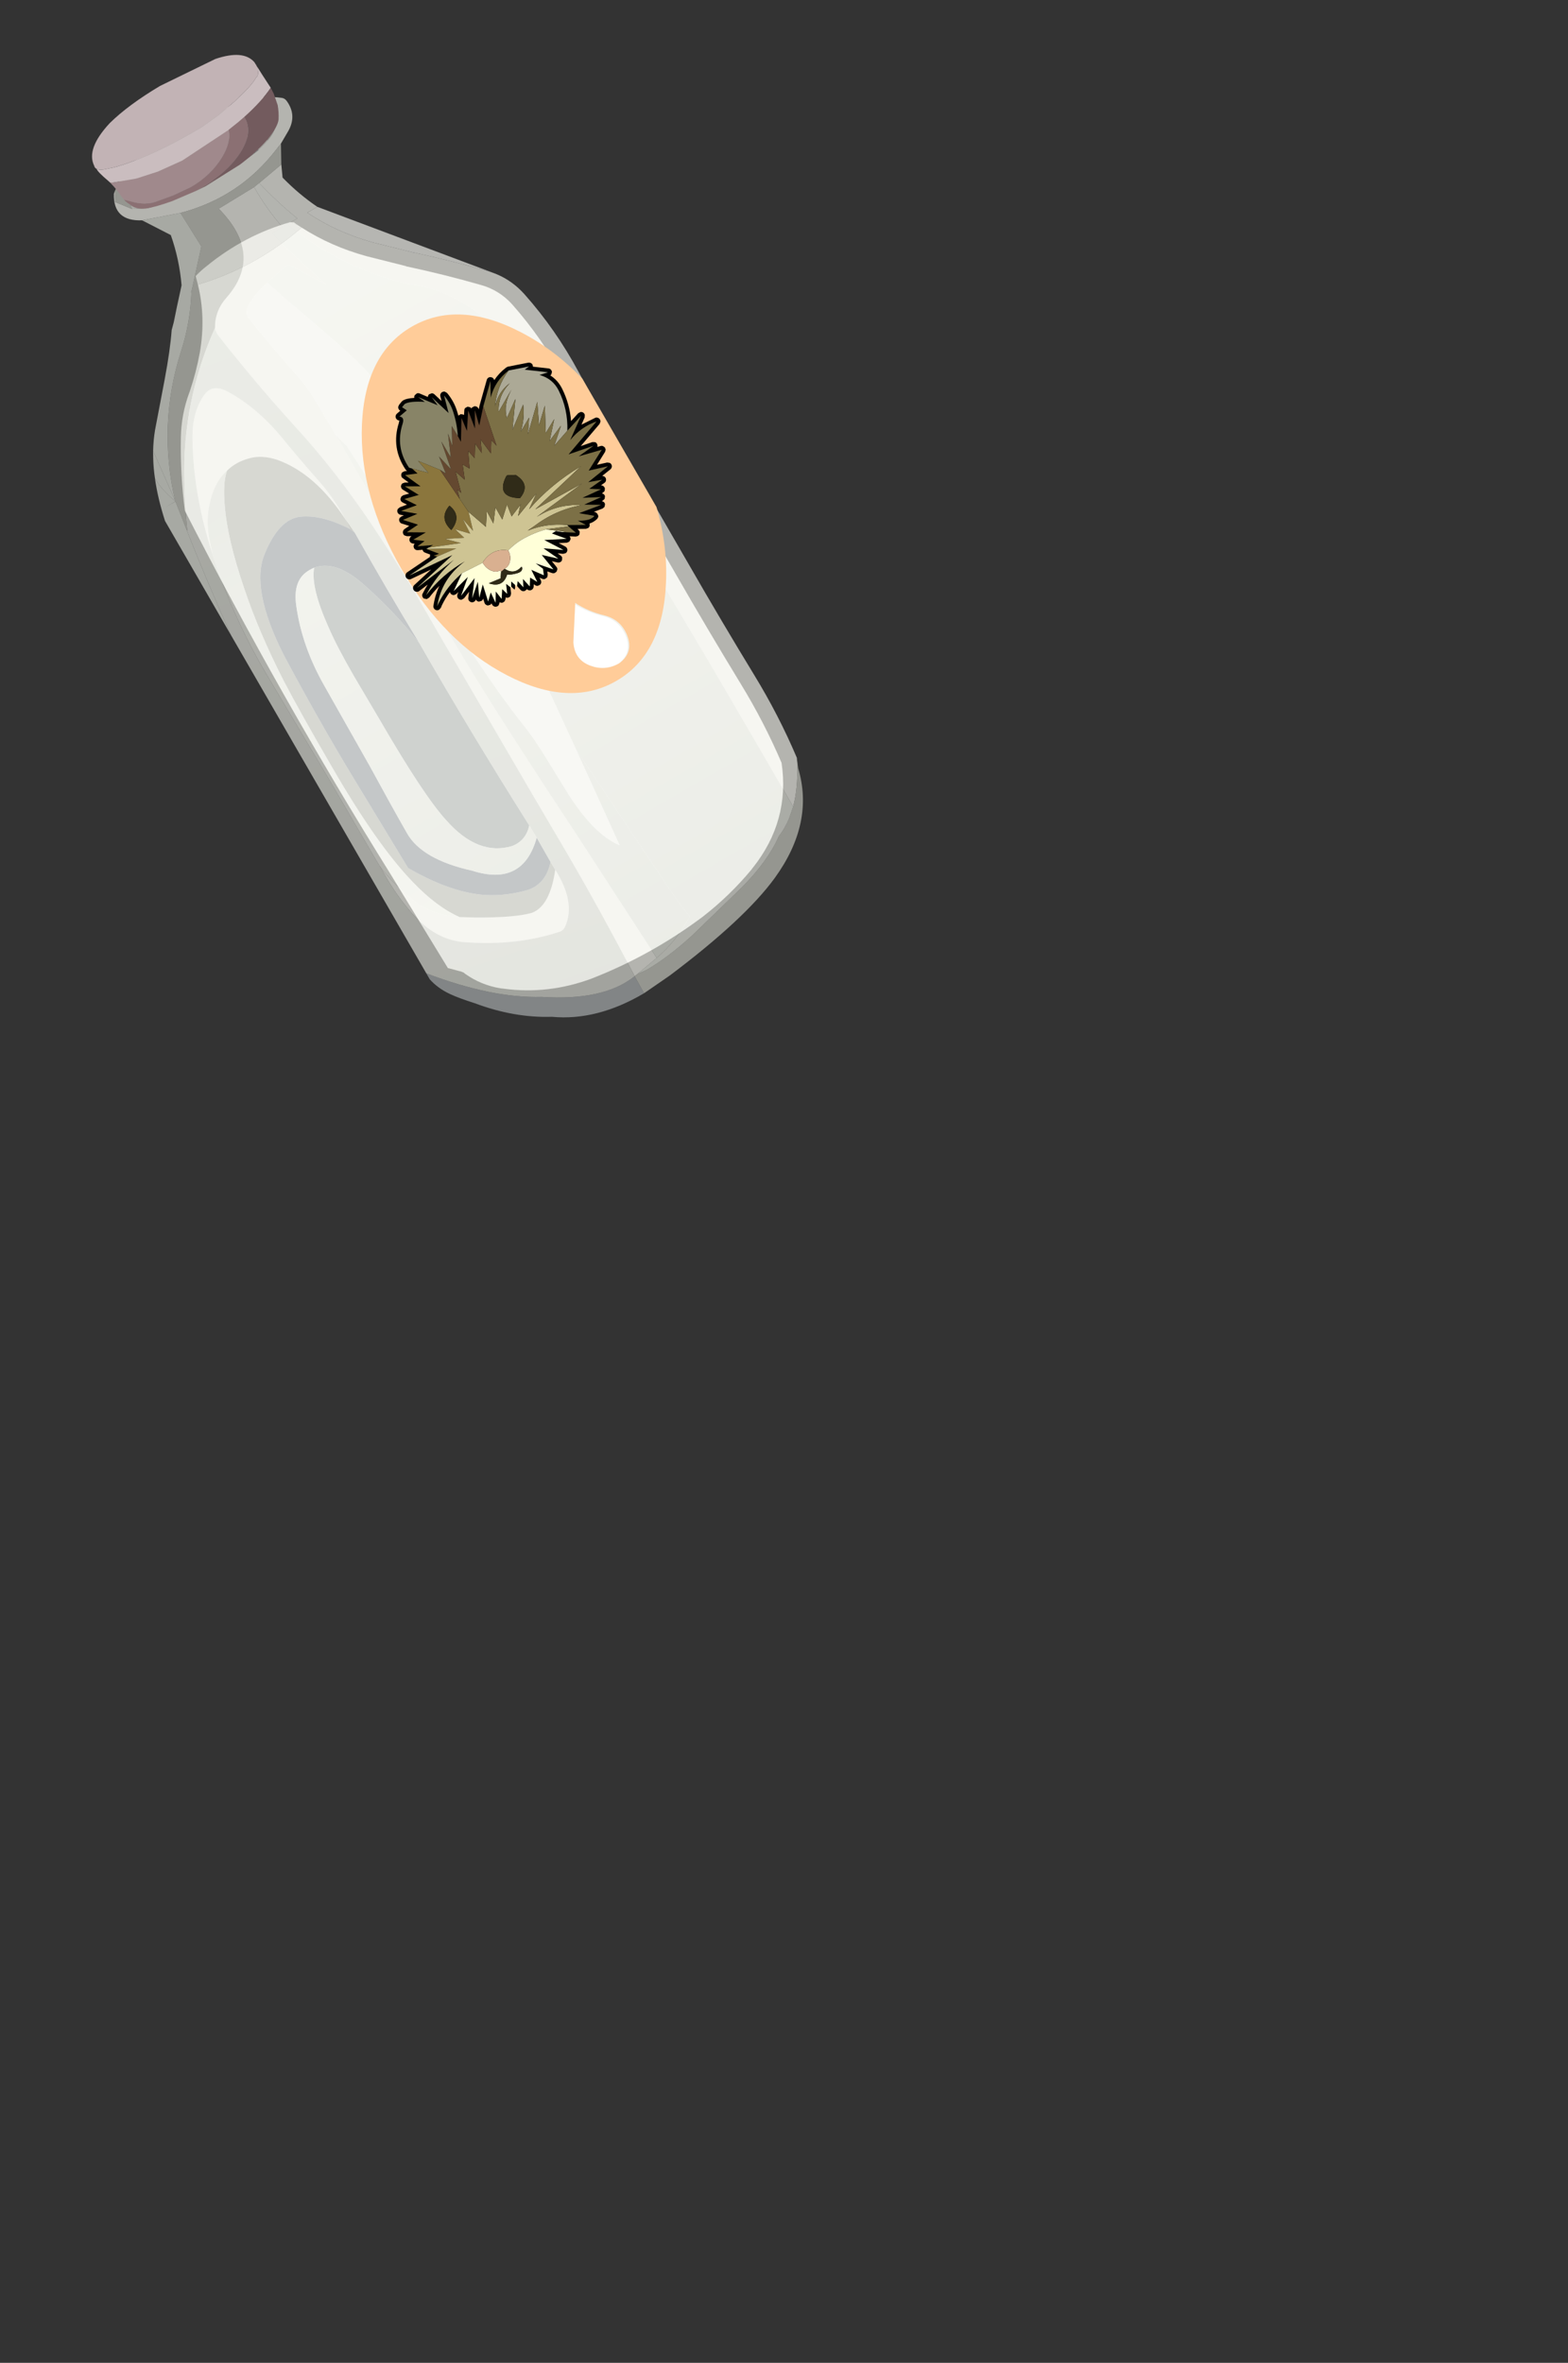 <?xml version="1.0" encoding="UTF-8" standalone="no"?>
<svg xmlns:xlink="http://www.w3.org/1999/xlink" height="95.8px" width="63.6px" xmlns="http://www.w3.org/2000/svg">
  <rect width="100%" height="100%" fill="#333333" stroke="none"/>
  <g transform="matrix(1.0, 0.0, 0.0, 1.0, 0.0, 0.0)">
    <use height="77.1" transform="matrix(0.469, -0.271, 0.271, 0.469, -1.003, 7.803)" width="32.5" xlink:href="#sprite0"/>
  </g>
  <defs>
    <g id="sprite0" transform="matrix(1.0, 0.0, 0.0, 1.0, 16.25, 77.1)">
      <use height="275.25" transform="matrix(0.249, 0.0, 0.0, 0.249, -15.064, -71.192)" width="120.7" xlink:href="#shape0"/>
      <use height="294.2" transform="matrix(0.249, 0.0, 0.0, 0.249, -16.249, -73.4)" width="130.3" xlink:href="#shape1"/>
      <use height="33.0" transform="matrix(0.249, 0.0, 0.0, 0.249, -7.553, -77.081)" width="57.75" xlink:href="#shape2"/>
      <use height="136.1" transform="matrix(0.225, 0.0, 0.0, 0.225, -2.718, -52.049)" width="83.8" xlink:href="#shape3"/>
      <use height="117.85" transform="matrix(0.145, 0.0, 0.0, 0.145, -2.74, -47.59)" width="127.5" xlink:href="#shape4"/>
    </g>
    <g id="shape0" transform="matrix(1.0, 0.0, 0.0, 1.0, -3.15, -8.85)">
      <path d="M85.65 9.75 L85.5 9.65 85.5 9.6 85.65 9.75 M78.1 43.4 Q82.9 52.7 90.7 60.6 L99.25 68.9 99.6 69.3 99.65 69.35 Q108.25 77.1 116.25 85.4 120.15 89.45 121.35 95.0 124.1 108.45 123.65 122.35 123.35 132.7 123.4 142.8 L123.4 189.65 Q123.35 208.9 123.8 227.95 124.15 241.65 122.55 254.9 116.05 271.3 99.25 277.9 L99.05 277.95 98.8 278.1 Q89.1 281.7 78.8 283.1 59.95 285.35 41.15 282.55 L40.85 282.5 40.8 282.5 Q27.0 280.2 16.2 271.85 L15.4 271.25 Q10.9 267.55 8.45 262.25 L8.2 261.6 7.5 260.75 7.45 260.75 4.8 258.1 4.0 225.15 Q1.9 162.3 5.1 99.5 9.3 89.4 15.0 79.95 18.6 73.9 24.05 69.4 L24.2 69.3 24.4 69.1 Q28.85 65.2 32.85 60.5 39.7 52.25 42.5 42.6 57.6 46.25 73.3 44.15 L78.1 43.4 M75.95 40.25 L76.85 40.9 77.35 41.95 75.95 40.25 M33.05 8.9 L33.0 8.9 33.1 8.85 33.05 8.9" fill="#ffffff" fill-rule="evenodd" stroke="none"/>
      <path d="M42.5 42.6 L43.2 40.05 Q45.35 39.4 47.6 39.1 62.15 36.75 75.95 40.25 L77.35 41.95 78.1 43.4 73.3 44.15 Q57.6 46.25 42.5 42.6" fill="#dddddd" fill-rule="evenodd" stroke="none"/>
    </g>
    <g id="shape1" transform="matrix(1.0, 0.0, 0.0, 1.0, 1.6, 0.0)">
      <path d="M72.9 0.9 Q84.1 0.15 92.45 6.65 93.15 7.2 93.25 8.2 93.8 13.55 89.05 16.3 L85.35 18.4 83.35 19.2 Q66.5 26.2 48.75 21.35 L37.65 17.5 Q29.9 13.4 34.3 6.35 L34.85 5.85 33.4 8.7 36.75 13.05 40.6 15.0 41.75 15.4 Q60.0 19.3 78.5 16.75 L82.35 15.6 Q86.05 14.35 88.45 11.05 90.35 8.45 89.25 5.65 L88.65 5.15 Q81.35 1.15 72.9 0.9 M82.3 23.9 L80.65 27.5 Q82.35 34.25 85.3 40.35 L81.8 40.35 Q86.5 49.9 94.35 57.9 L103.2 66.45 Q111.9 74.3 120.0 82.7 L121.0 83.8 121.7 84.65 121.85 84.85 Q125.0 89.0 126.1 94.3 128.95 108.2 128.5 122.55 128.2 132.8 128.25 142.9 L128.25 189.75 Q128.2 208.9 128.65 227.95 129.0 242.15 127.3 255.9 L126.3 257.9 Q122.95 264.05 119.0 268.05 L119.0 266.0 Q119.0 223.1 118.65 201.1 118.0 164.15 118.35 140.75 118.65 117.35 114.2 100.9 109.7 84.4 99.75 76.1 90.75 68.65 83.8 57.95 78.55 49.85 74.85 40.35 L78.35 40.35 Q75.6 33.25 73.75 25.4 L82.3 23.9 M73.15 40.35 L69.65 40.35 Q70.2 43.35 71.05 46.35 73.3 54.2 75.95 61.95 L69.05 51.0 66.45 51.4 60.85 52.55 Q49.55 55.2 50.75 59.35 52.35 70.25 54.6 80.95 55.5 85.1 55.65 90.25 L55.8 102.5 55.75 124.45 Q55.4 143.65 55.4 163.05 55.3 181.1 56.2 201.35 57.1 221.8 58.4 242.85 L60.7 286.9 53.25 288.2 52.2 288.35 52.25 288.0 Q53.2 265.25 53.1 246.05 52.9 225.4 52.85 204.75 L52.7 167.75 Q52.9 149.1 51.65 130.8 50.35 111.75 46.5 94.3 42.75 77.15 40.2 59.2 39.95 57.75 40.45 56.45 43.0 51.95 48.05 50.3 64.2 44.8 59.35 26.0 L71.8 25.7 Q71.75 33.1 73.15 40.35 M45.6 125.6 Q44.6 109.4 36.85 100.2 33.65 96.6 29.9 95.6 25.7 94.45 22.05 95.45 16.55 96.55 11.6 102.6 8.75 105.95 7.05 111.1 L5.75 115.1 Q9.55 97.2 17.4 82.85 21.45 75.15 27.35 72.4 31.35 70.4 34.15 74.95 39.35 83.35 41.35 94.95 42.7 103.35 44.45 111.9 45.8 118.55 45.6 125.6 M15.5 246.6 L19.4 249.0 Q29.75 255.1 35.0 256.4 40.75 257.35 47.55 248.7 48.0 260.3 41.65 264.9 40.6 265.7 39.45 265.5 26.15 262.75 13.5 254.2 5.7 249.2 3.6 238.0 2.35 231.35 2.4 224.65 L2.4 221.2 Q2.8 226.5 5.9 234.95 8.2 241.6 15.5 246.6" fill="#f1f2ea" fill-opacity="0.678" fill-rule="evenodd" stroke="none"/>
      <path d="M72.9 0.9 Q81.35 1.15 88.65 5.15 L89.25 5.65 Q90.35 8.45 88.45 11.05 86.05 14.35 82.35 15.6 84.95 8.3 76.65 5.85 61.85 1.45 46.35 4.4 39.95 5.75 37.2 11.15 36.8 12.0 36.75 13.05 L33.4 8.7 34.85 5.85 Q43.85 -1.0 55.65 0.15 L66.8 0.65 72.9 0.9 M48.75 21.35 Q66.5 26.2 83.35 19.2 L85.35 18.4 82.3 23.9 73.75 25.4 71.8 25.7 59.35 26.0 Q64.2 44.8 48.05 50.3 43.0 51.95 40.45 56.45 20.95 70.6 9.45 91.65 5.8 98.25 2.7 105.15 L3.35 100.45 4.05 95.7 4.05 95.65 4.1 95.35 Q10.95 73.0 28.1 57.45 34.9 51.3 39.75 43.5 L49.15 33.2 48.75 21.35 M127.3 255.9 L126.05 258.9 Q122.05 275.55 103.5 283.85 89.55 290.05 61.5 293.45 L52.1 294.2 52.2 288.35 53.25 288.2 56.25 288.5 Q63.9 288.5 73.5 286.35 L93.7 281.3 Q104.35 278.35 110.75 273.65 113.65 272.45 116.25 270.45 L119.0 268.05 Q122.95 264.05 126.3 257.9 L127.3 255.9 M22.05 95.45 Q25.7 94.45 29.9 95.6 33.65 96.6 36.85 100.2 44.6 109.4 45.6 125.6 L45.4 129.2 Q40.15 121.05 34.25 118.45 28.4 115.85 19.55 122.65 10.4 129.45 9.15 152.0 8.4 174.1 8.8 193.75 L9.5 226.1 Q18.1 241.05 28.35 246.4 32.6 248.65 37.5 249.85 43.1 250.9 47.5 245.95 L47.55 248.7 Q40.75 257.35 35.0 256.4 29.75 255.1 19.4 249.0 L15.5 246.6 Q11.0 240.4 8.6 230.4 4.85 215.55 4.85 188.1 4.8 169.1 5.25 158.7 6.1 142.25 8.85 128.75 11.95 113.0 16.35 104.0 19.0 98.25 22.05 95.45" fill="#c4c6bd" fill-opacity="0.678" fill-rule="evenodd" stroke="none"/>
      <path d="M74.85 40.35 Q78.55 49.85 83.8 57.95 90.75 68.65 99.75 76.1 109.7 84.4 114.2 100.9 118.65 117.35 118.35 140.75 118.0 164.15 118.65 201.1 119.0 223.1 119.0 266.0 L119.0 268.05 116.25 270.45 Q113.65 272.45 110.75 273.65 104.35 278.35 93.7 281.3 L73.5 286.35 Q63.9 288.5 56.25 288.5 L53.25 288.2 60.7 286.9 Q68.35 285.5 75.25 281.25 75.35 281.1 75.55 281.1 74.6 275.0 74.15 267.5 L71.05 220.55 72.3 207.05 Q76.0 167.05 76.0 158.0 75.35 115.0 74.0 94.0 73.6 88.4 65.7 66.6 62.65 58.2 60.85 52.55 L66.45 51.4 69.05 51.0 75.95 61.95 Q73.3 54.2 71.05 46.35 70.2 43.35 69.65 40.35 L73.15 40.35 74.85 40.35" fill="url(#gradient0)" fill-rule="evenodd" stroke="none"/>
      <path d="M82.35 15.6 L78.5 16.75 Q78.4 9.3 70.4 9.25 L53.15 8.9 Q45.95 8.0 41.6 13.1 40.95 13.9 40.6 15.0 L36.75 13.05 Q36.8 12.0 37.2 11.15 39.95 5.75 46.35 4.4 61.85 1.45 76.65 5.85 84.95 8.3 82.35 15.6" fill="#e1e2da" fill-opacity="0.678" fill-rule="evenodd" stroke="none"/>
      <path d="M78.5 16.75 Q60.0 19.3 41.75 15.4 L40.6 15.0 Q40.95 13.9 41.6 13.1 45.95 8.0 53.15 8.9 L70.4 9.25 Q78.4 9.3 78.5 16.75 M52.1 294.2 Q35.65 294.35 24.55 286.45 14.55 281.1 6.5 271.3 3.2 267.7 1.45 265.2 -0.85 261.9 -1.6 258.35 L-1.6 256.25 Q11.7 272.6 24.9 279.75 40.45 290.15 52.2 288.35 L52.1 294.2 M47.5 245.95 Q43.1 250.9 37.5 249.85 32.6 248.65 28.35 246.4 18.1 241.05 9.5 226.1 L8.8 193.75 Q8.4 174.1 9.15 152.0 10.4 129.45 19.55 122.65 28.4 115.85 34.25 118.45 40.15 121.05 45.4 129.2 L46.05 130.8 Q45.8 149.9 46.25 169.2 44.25 156.3 40.4 145.15 36.9 135.0 30.2 133.8 28.8 133.6 27.25 133.8 22.45 134.5 19.85 140.95 15.2 152.3 15.1 166.0 L14.85 193.55 Q14.5 207.2 14.45 216.85 14.35 225.95 25.8 236.45 36.55 248.3 47.55 237.55 L47.5 245.95" fill="#a8acae" fill-opacity="0.678" fill-rule="evenodd" stroke="none"/>
      <path d="M39.75 43.5 L39.4 43.5 39.3 43.45 39.4 43.45 39.75 43.5" fill="url(#gradient1)" fill-rule="evenodd" stroke="none"/>
      <path d="M45.4 129.2 L45.6 125.6 46.05 130.8 45.4 129.2" fill="#b7b9ae" fill-opacity="0.678" fill-rule="evenodd" stroke="none"/>
      <path d="M30.2 133.8 Q36.9 135.0 40.4 145.15 44.25 156.3 46.25 169.2 46.15 199.95 47.45 233.25 L46.55 234.15 Q43.7 236.6 39.95 236.05 29.45 233.6 26.6 219.35 24.45 209.8 24.4 183.2 L24.25 168.0 Q24.25 157.6 25.0 151.35 26.35 138.3 30.2 133.8" fill="#b9bdb8" fill-opacity="0.678" fill-rule="evenodd" stroke="none"/>
      <path d="M-1.6 256.25 L-1.6 138.95 Q0.35 119.6 3.35 100.45 L2.7 105.15 Q5.8 98.25 9.45 91.65 20.95 70.6 40.45 56.45 39.95 57.75 40.2 59.2 42.75 77.15 46.5 94.3 50.35 111.75 51.65 130.8 52.9 149.1 52.7 167.75 L52.85 204.75 Q52.9 225.4 53.1 246.05 53.2 265.25 52.25 288.0 L52.2 288.35 Q40.45 290.15 24.9 279.75 11.7 272.6 -1.6 256.25 M2.2 86.55 Q3.35 83.65 4.75 81.1 L5.75 79.3 5.8 79.25 5.85 79.1 5.85 79.15 4.1 95.35 4.05 95.65 4.05 95.7 0.7 95.7 3.9 95.65 4.05 95.65 4.0 95.5 Q2.05 90.1 2.2 86.55 M47.55 248.7 L47.5 245.95 47.55 237.55 47.45 233.25 Q46.15 199.95 46.25 169.2 45.8 149.9 46.05 130.8 L45.6 125.6 Q45.8 118.55 44.45 111.9 42.7 103.35 41.35 94.95 39.35 83.35 34.15 74.95 31.35 70.4 27.35 72.4 21.45 75.15 17.4 82.85 9.55 97.2 5.75 115.1 1.65 134.0 1.75 153.45 L2.25 191.5 2.35 219.55 2.4 221.2 2.4 224.65 Q2.35 231.35 3.6 238.0 5.7 249.2 13.5 254.2 26.15 262.75 39.45 265.5 40.6 265.7 41.65 264.9 48.0 260.3 47.55 248.7" fill="url(#gradient2)" fill-rule="evenodd" stroke="none"/>
      <path d="M71.05 220.55 L74.15 267.5 Q74.6 275.0 75.55 281.1 75.35 281.1 75.25 281.25 68.35 285.5 60.7 286.9 L58.4 242.85 Q57.1 221.8 56.2 201.35 55.3 181.1 55.4 163.05 55.4 143.65 55.75 124.45 L55.8 102.5 57.0 107.0 Q58.2 127.15 58.0 157.0 57.8 169.05 58.65 182.55 59.5 195.8 61.0 206.0 61.8 211.05 62.0 218.65 L62.35 231.15 Q63.0 245.5 68.0 252.0 L71.05 220.55 M47.55 237.55 Q36.55 248.3 25.8 236.45 14.35 225.95 14.45 216.85 14.5 207.2 14.85 193.55 L15.1 166.0 Q15.2 152.3 19.85 140.95 22.45 134.5 27.25 133.8 28.8 133.6 30.2 133.8 26.35 138.3 25.0 151.35 24.25 157.6 24.25 168.0 L24.4 183.2 Q24.45 209.8 26.6 219.35 29.45 233.6 39.95 236.05 43.7 236.6 46.55 234.15 L47.45 233.25 47.55 237.55" fill="url(#gradient3)" fill-rule="evenodd" stroke="none"/>
      <path d="M22.05 95.45 Q19.0 98.25 16.35 104.0 11.95 113.0 8.85 128.75 6.1 142.25 5.25 158.7 4.8 169.1 4.85 188.1 4.85 215.55 8.6 230.4 11.0 240.4 15.5 246.6 8.2 241.6 5.9 234.95 2.8 226.5 2.4 221.2 L2.35 219.55 2.25 191.5 1.75 153.45 Q1.65 134.0 5.75 115.1 L7.05 111.1 Q8.75 105.95 11.6 102.6 16.55 96.55 22.05 95.45" fill="url(#gradient4)" fill-rule="evenodd" stroke="none"/>
      <path d="M37.65 17.5 L48.75 21.35 49.15 33.2 39.75 43.5 Q34.9 51.3 28.1 57.45 10.95 73.0 4.1 95.35 L5.85 79.15 Q7.55 76.35 9.5 74.0 L19.6 62.3 Q25.4 55.55 28.85 50.5 L30.55 48.8 33.7 45.25 38.15 40.35 Q41.5 33.2 42.9 25.65 L37.65 17.5 M-1.6 138.95 L-1.6 99.2 Q-0.1 92.2 2.2 86.55 2.05 90.1 4.0 95.5 L4.05 95.65 3.9 95.65 0.7 95.7 4.05 95.7 3.35 100.45 Q0.35 119.6 -1.6 138.95 M39.75 43.5 L39.4 43.45 39.3 43.45 39.4 43.5 39.75 43.5" fill="#dfe1d9" fill-opacity="0.678" fill-rule="evenodd" stroke="none"/>
      <path d="M85.3 40.35 L121.0 83.8 120.0 82.7 Q111.9 74.3 103.2 66.45 L94.35 57.9 Q86.5 49.9 81.8 40.35 L85.3 40.35 M60.85 52.55 Q62.65 58.2 65.7 66.6 73.6 88.4 74.0 94.0 75.35 115.0 76.0 158.0 76.0 167.05 72.3 207.05 L71.05 220.55 68.0 252.0 Q63.0 245.5 62.35 231.15 L62.0 218.65 Q61.8 211.05 61.0 206.0 59.5 195.8 58.65 182.55 57.8 169.05 58.0 157.0 58.2 127.15 57.0 107.0 L55.8 102.5 55.65 90.25 Q55.5 85.1 54.6 80.95 52.35 70.25 50.75 59.35 49.55 55.2 60.85 52.55" fill="#f5f5ef" fill-opacity="0.678" fill-rule="evenodd" stroke="none"/>
      <path d="M74.85 40.35 L73.15 40.35 Q71.75 33.1 71.8 25.7 L73.75 25.4 Q75.6 33.25 78.35 40.35 L74.85 40.35" fill="url(#gradient5)" fill-rule="evenodd" stroke="none"/>
    </g>
    <linearGradient gradientTransform="matrix(0.0, 0.138, -0.155, 0.0, 96.1, 180.0)" gradientUnits="userSpaceOnUse" id="gradient0" spreadMethod="pad" x1="-819.2" x2="819.2">
      <stop offset="0.0" stop-color="#f1f2ea" stop-opacity="0.678"/>
      <stop offset="1.0" stop-color="#e2e4dc" stop-opacity="0.678"/>
    </linearGradient>
    <linearGradient gradientTransform="matrix(-0.024, 0.188, -0.16, -0.021, 41.6, 161.4)" gradientUnits="userSpaceOnUse" id="gradient1" spreadMethod="pad" x1="-819.2" x2="819.2">
      <stop offset="0.0" stop-color="#e3e5dd" stop-opacity="0.678"/>
      <stop offset="1.0" stop-color="#d6d8d0" stop-opacity="0.678"/>
    </linearGradient>
    <linearGradient gradientTransform="matrix(-0.016, 0.188, -0.105, -0.021, 24.35, 157.4)" gradientUnits="userSpaceOnUse" id="gradient2" spreadMethod="pad" x1="-819.2" x2="819.2">
      <stop offset="0.0" stop-color="#e3e5dd" stop-opacity="0.678"/>
      <stop offset="1.0" stop-color="#d6d8d0" stop-opacity="0.678"/>
    </linearGradient>
    <linearGradient gradientTransform="matrix(0.0, 0.138, -0.102, 0.0, 60.2, 176.0)" gradientUnits="userSpaceOnUse" id="gradient3" spreadMethod="pad" x1="-819.2" x2="819.2">
      <stop offset="0.0" stop-color="#f1f2ea" stop-opacity="0.678"/>
      <stop offset="1.0" stop-color="#e2e4dc" stop-opacity="0.678"/>
    </linearGradient>
    <linearGradient gradientTransform="matrix(0.0, -0.095, 0.06, 0.0, 8.35, 169.45)" gradientUnits="userSpaceOnUse" id="gradient4" spreadMethod="pad" x1="-819.2" x2="819.2">
      <stop offset="0.0" stop-color="#f1f2ea" stop-opacity="0.678"/>
      <stop offset="1.0" stop-color="#e2e4dc" stop-opacity="0.678"/>
    </linearGradient>
    <linearGradient gradientTransform="matrix(0.0, 0.138, -0.155, 0.0, 99.6, 180.0)" gradientUnits="userSpaceOnUse" id="gradient5" spreadMethod="pad" x1="-819.2" x2="819.2">
      <stop offset="0.0" stop-color="#f1f2ea" stop-opacity="0.678"/>
      <stop offset="1.0" stop-color="#e2e4dc" stop-opacity="0.678"/>
    </linearGradient>
    <g id="shape2" transform="matrix(1.0, 0.0, 0.0, 1.0, -33.25, 14.75)">
      <path d="M90.1 -3.7 L89.75 -3.1 Q89.35 -2.6 88.75 -2.5 86.45 -1.1 81.1 0.1 L79.55 0.5 73.3 1.65 67.0 2.25 Q53.0 2.4 43.95 0.75 39.15 -0.05 36.5 -1.05 34.1 -1.7 33.45 -2.7 33.1 -3.3 33.3 -3.85 33.65 -9.55 43.8 -12.65 51.35 -14.6 62.45 -14.75 L63.15 -14.7 80.9 -13.45 Q89.65 -11.7 90.6 -6.7 L90.6 -6.05 90.65 -5.85 90.6 -5.35 90.65 -4.85 90.2 -3.95 90.15 -3.9 90.1 -3.7" fill="#c2b3b5" fill-rule="evenodd" stroke="none"/>
      <path d="M34.9 2.85 L35.5 3.25 42.25 5.75 49.0 7.2 57.0 8.0 73.7 7.0 Q72.6 10.65 67.75 13.25 62.15 16.25 55.25 16.25 L49.35 15.75 43.75 14.75 Q41.3 14.3 38.5 11.9 L35.95 9.45 35.75 8.0 Q35.75 6.2 34.9 2.85" fill="#a0898c" fill-rule="evenodd" stroke="none"/>
      <path d="M33.45 -2.7 Q34.1 -1.7 36.5 -1.05 39.15 -0.05 43.95 0.75 53.0 2.4 67.0 2.25 L73.3 1.65 79.55 0.5 81.1 0.1 Q86.45 -1.1 88.75 -2.5 89.35 -2.6 89.75 -3.1 L90.1 -3.7 90.2 -3.95 90.65 -4.85 90.75 -2.25 91.0 2.4 Q86.5 4.6 79.75 6.0 L77.35 6.45 73.7 7.0 57.0 8.0 49.0 7.2 42.25 5.75 35.5 3.25 34.9 2.85 34.7 2.2 Q33.3 -1.65 33.45 -2.7" fill="#cabdbf" fill-rule="evenodd" stroke="none"/>
      <path d="M73.7 7.0 L77.35 6.45 79.75 6.0 79.75 6.1 Q79.75 11.65 72.75 15.0 66.45 18.0 57.6 18.0 L56.2 18.0 48.25 17.05 Q42.85 16.05 40.25 15.0 37.5 13.75 36.75 11.5 36.2 10.55 35.95 9.45 L38.5 11.9 Q41.3 14.3 43.75 14.75 L49.35 15.75 55.25 16.25 Q62.15 16.25 67.75 13.25 72.6 10.65 73.7 7.0" fill="#8b7073" fill-rule="evenodd" stroke="none"/>
      <path d="M79.75 6.0 Q86.5 4.6 91.0 2.4 L90.9 4.35 90.2 7.95 Q89.45 10.0 88.25 11.85 86.95 13.6 82.4 15.35 77.85 16.95 71.45 17.75 L59.25 18.2 56.2 18.0 57.6 18.0 Q66.45 18.0 72.75 15.0 79.75 11.65 79.75 6.1 L79.75 6.0" fill="#735b5e" fill-rule="evenodd" stroke="none"/>
    </g>
    <g id="shape3" transform="matrix(1.0, 0.0, 0.0, 1.0, -60.15, -111.35)">
      <path d="M106.8 242.85 Q101.7 242.7 98.4 238.65 94.9 234.3 97.5 229.15 L104.3 218.55 Q106.6 222.95 110.35 226.55 114.55 230.6 113.6 236.35 112.65 242.15 106.8 242.85" fill="#ffffff" fill-rule="evenodd" stroke="none"/>
      <path d="M143.95 154.75 L143.95 204.05 Q140.8 216.95 134.05 227.5 121.4 247.45 103.45 247.45 85.5 247.45 72.8 227.5 60.15 207.6 60.15 179.4 60.15 151.2 72.8 131.25 85.5 111.35 103.45 111.35 121.4 111.35 134.05 131.25 140.8 141.85 143.95 154.75 M104.3 218.55 L97.5 229.15 Q94.9 234.3 98.4 238.65 101.7 242.7 106.8 242.85 L107.3 242.85 Q113.15 242.15 114.1 236.35 115.05 230.6 110.85 226.55 106.9 222.8 104.55 218.1 L104.3 218.55" fill="#ffcc99" fill-rule="evenodd" stroke="none"/>
    </g>
    <g id="shape4" transform="matrix(1.0, 0.0, 0.0, 1.0, 2.0, 2.0)">
      <path d="M39.5 -1.1 L41.45 -1.85 42.05 -2.0 Q44.25 -2.2 48.1 -0.25 48.3 -1.0 49.0 -1.35 L50.4 -1.6 Q51.15 -1.45 51.6 -0.85 L54.4 2.85 54.45 2.75 Q54.9 2.1 55.65 1.95 L57.1 2.2 Q57.75 2.6 58.0 3.35 L59.45 8.15 60.1 5.85 Q60.25 5.15 60.85 4.75 61.4 4.3 62.1 4.35 62.8 4.4 63.35 4.85 L64.0 6.0 Q64.95 11.4 63.8 16.55 L63.2 19.1 63.35 19.05 64.65 19.0 65.7 19.85 65.9 20.25 67.25 18.2 Q67.6 17.6 68.3 17.4 L69.65 17.45 70.65 18.35 70.9 19.2 71.35 18.95 72.75 19.0 Q73.45 19.3 73.8 19.95 74.15 20.6 73.95 21.35 L73.9 21.55 75.3 20.0 75.35 19.95 85.1 10.45 Q85.65 9.9 86.4 9.85 87.1 9.8 87.7 10.3 88.3 10.75 88.45 11.45 L88.45 12.45 Q92.4 10.5 97.05 9.9 L97.95 9.95 108.15 13.45 Q108.8 13.7 109.2 14.3 109.6 14.9 109.5 15.6 L109.2 16.45 115.7 21.25 Q116.25 21.65 116.45 22.35 116.6 23.05 116.35 23.7 L115.4 24.65 114.7 24.85 Q116.85 28.95 116.55 33.85 116.0 42.65 112.2 50.6 L117.4 48.95 118.8 49.0 Q119.45 49.3 119.8 49.95 120.1 50.6 119.95 51.35 L119.2 52.5 115.9 54.9 123.9 55.4 Q124.55 55.5 125.0 56.05 125.45 56.55 125.5 57.2 125.55 57.85 125.2 58.45 L124.2 59.25 110.05 64.3 116.3 65.5 117.5 66.25 Q117.95 66.8 117.9 67.55 117.85 68.3 117.35 68.85 L117.2 68.95 119.0 69.4 Q119.6 69.55 120.0 70.05 L120.5 71.1 120.3 72.3 119.45 73.15 112.5 76.85 117.6 78.45 118.65 79.25 Q119.05 79.8 119.0 80.5 118.95 81.2 118.5 81.7 118.0 82.2 117.3 82.35 L112.0 83.15 112.65 83.85 Q113.0 84.4 112.95 85.1 112.85 85.8 112.35 86.3 111.85 86.8 111.15 86.85 L108.95 87.05 109.1 87.15 Q109.65 87.5 109.9 88.2 110.1 88.85 109.9 89.5 L109.1 90.55 107.8 90.85 107.3 90.8 107.85 91.6 Q108.15 92.25 107.95 92.95 L107.1 94.05 105.8 94.35 105.3 94.3 105.9 95.2 Q106.15 95.85 105.9 96.55 L105.0 97.6 103.7 97.85 98.95 97.05 99.3 97.35 99.8 98.0 100.0 98.85 Q100.0 100.35 99.4 100.6 99.0 100.95 98.45 101.1 96.2 101.65 94.0 101.15 L93.45 102.25 Q93.0 102.7 92.3 102.85 L91.0 102.6 87.2 100.45 87.4 101.1 Q87.6 101.7 87.45 102.35 L86.75 103.35 Q86.25 103.7 85.6 103.75 L84.45 103.45 81.75 101.7 81.8 102.1 Q81.8 102.8 81.4 103.35 L80.25 104.05 78.9 103.9 75.15 101.95 77.2 105.2 Q77.55 105.8 77.5 106.5 77.4 107.2 76.9 107.7 76.35 108.2 75.65 108.25 L74.35 107.9 72.0 106.25 72.8 108.0 Q73.1 108.65 72.95 109.35 L72.2 110.45 Q71.6 110.9 70.9 110.85 70.2 110.8 69.65 110.35 L67.4 108.25 68.0 112.05 Q68.1 112.7 67.8 113.3 L66.85 114.15 65.6 114.3 Q64.95 114.15 64.5 113.7 L62.75 111.65 62.05 113.3 61.15 114.3 59.75 114.45 Q59.05 114.3 58.6 113.7 L57.65 112.45 57.55 113.95 Q57.5 114.6 57.1 115.1 56.65 115.6 56.0 115.75 L54.75 115.65 Q54.1 115.35 53.8 114.8 L53.35 113.9 52.7 114.95 Q52.25 115.6 51.45 115.8 50.6 116.0 49.95 115.55 49.2 115.1 49.05 114.3 L48.9 114.4 47.7 114.6 Q47.05 114.5 46.6 114.1 46.15 113.65 46.0 113.05 L45.1 108.95 44.1 110.7 43.4 111.35 43.35 111.25 42.45 108.5 40.85 112.15 40.05 113.05 Q39.5 113.4 38.9 113.35 38.25 113.3 37.75 112.9 L37.4 112.5 36.9 113.25 35.95 114.0 34.75 114.1 Q34.15 113.95 33.75 113.5 L33.45 113.05 33.25 113.4 32.2 114.25 Q31.55 114.45 30.9 114.25 30.2 114.05 29.85 113.45 29.45 112.85 29.5 112.2 L29.55 111.55 28.75 111.85 27.55 111.6 Q26.95 111.3 26.7 110.7 26.4 110.05 26.55 109.45 L27.05 107.15 26.95 107.3 Q26.4 107.8 25.7 107.85 L24.35 107.5 Q23.75 107.05 23.6 106.4 L23.5 105.75 23.45 105.8 Q22.9 106.3 22.15 106.3 21.35 106.3 20.8 105.8 20.25 105.25 20.15 104.5 20.1 103.7 20.55 103.1 L22.5 100.55 18.65 102.15 17.25 102.2 Q16.55 102.0 16.15 101.35 15.75 100.7 15.9 100.0 16.0 99.25 16.55 98.8 L17.65 97.85 16.3 98.25 14.9 98.15 Q14.25 97.8 13.95 97.15 13.65 96.5 13.85 95.8 L13.85 95.7 Q10.2 97.3 6.8 99.6 L5.8 100.4 4.45 100.85 Q3.65 100.8 3.1 100.3 2.55 99.75 2.5 99.0 2.45 98.2 2.95 97.6 6.4 93.25 10.75 90.25 6.9 91.3 3.15 92.85 L1.7 92.9 0.6 91.95 Q0.2 91.25 0.45 90.5 0.6 89.75 1.3 89.35 3.5 87.9 5.85 86.65 L0.4 87.35 Q-0.4 87.45 -1.0 86.95 -1.7 86.5 -1.8 85.7 -1.95 84.9 -1.5 84.25 -1.1 83.6 -0.3 83.4 L11.3 80.8 -0.15 79.85 Q-0.95 79.8 -1.45 79.2 -2.0 78.65 -2.0 77.85 -2.0 77.05 -1.45 76.5 -0.9 75.9 -0.15 75.85 L14.05 74.85 14.2 74.5 14.7 73.85 12.9 71.65 Q12.4 71.0 12.45 70.25 L12.55 69.75 10.3 68.7 Q9.7 68.4 9.4 67.85 9.05 67.25 9.2 66.6 9.3 65.9 9.8 65.45 L10.55 65.0 9.8 64.45 Q9.3 64.05 9.1 63.45 8.9 62.85 9.1 62.25 9.3 61.6 9.85 61.25 10.35 60.85 11.0 60.85 L11.15 60.85 9.0 59.6 8.15 58.65 Q7.9 58.05 8.05 57.4 8.2 56.75 8.7 56.35 9.2 55.9 9.85 55.85 L12.75 55.65 10.05 52.7 Q9.6 52.25 9.55 51.65 9.45 51.0 9.75 50.45 10.0 49.85 10.6 49.6 L11.75 49.4 13.1 49.55 11.7 48.4 Q11.2 47.95 11.05 47.3 10.9 46.6 11.2 46.0 11.5 45.4 12.1 45.1 L13.35 44.9 17.25 45.55 15.85 43.45 Q15.5 42.95 15.5 42.35 15.5 41.7 15.9 41.2 L16.8 40.5 18.0 40.4 21.1 41.2 19.25 37.8 Q18.95 37.2 19.05 36.55 19.1 35.9 19.6 35.45 20.1 34.95 20.75 34.9 L22.0 35.15 23.7 36.1 22.2 32.65 Q21.9 32.1 22.05 31.5 22.15 30.9 22.6 30.45 23.0 30.0 23.6 29.9 L24.8 30.0 25.95 30.5 25.7 29.7 Q24.7 16.05 34.75 6.9 L34.8 6.85 35.65 5.85 35.45 5.9 Q34.75 5.4 34.65 4.6 34.5 3.8 34.95 3.15 35.45 2.45 36.25 2.3 L38.5 1.85 38.4 1.65 Q38.15 1.15 38.2 0.6 38.25 0.0 38.6 -0.45 L39.5 -1.1" fill="#000000" fill-rule="evenodd" stroke="none"/>
      <path d="M25.0 44.25 L25.0 44.35 Q25.9 44.4 25.0 44.25 L21.0 36.85 28.0 40.85 24.0 31.85 30.0 34.35 28.8 30.7 35.0 36.85 33.5 28.85 41.0 38.5 42.3 56.6 42.9 64.7 40.0 74.35 38.5 66.45 38.0 74.85 32.4 69.0 34.25 75.15 25.65 70.85 25.5 70.85 25.6 70.95 31.4 76.65 15.75 70.35 18.5 70.35 11.15 66.9 15.7 66.4 11.0 62.85 18.5 62.85 10.0 57.85 17.0 57.35 11.5 51.35 19.5 52.35 13.0 46.85 21.5 48.35 17.5 42.35 25.0 44.25 M17.45 76.6 L16.0 75.35 18.9 75.8 14.45 70.35 27.95 77.85 17.45 76.6 M30.5 68.35 L31.45 67.95 Q38.9 64.45 35.95 57.0 27.9 59.85 30.5 68.35" fill="#8b763d" fill-rule="evenodd" stroke="none"/>
      <path d="M15.75 70.35 L31.4 76.65 25.6 70.95 25.65 70.85 34.25 75.15 32.4 69.0 38.0 74.85 38.5 66.45 40.0 74.35 42.9 64.7 46.8 75.9 51.25 69.1 51.0 76.35 56.1 69.6 56.0 76.85 62.0 71.35 61.0 77.85 67.85 75.0 64.0 79.35 78.05 73.95 70.65 79.2 Q86.95 73.55 105.0 73.35 L73.45 80.8 101.0 81.35 72.1 84.55 Q85.05 84.05 95.0 90.85 82.25 86.3 68.5 88.05 L64.5 88.35 Q74.9 89.8 83.55 96.05 L83.85 97.0 73.05 92.55 Q66.6 90.85 59.5 90.85 55.65 90.85 50.65 92.15 44.35 87.0 36.55 90.75 L36.1 91.1 24.15 90.4 Q14.1 92.3 5.7 97.9 L4.5 98.85 Q13.5 87.55 28.5 85.85 14.9 85.8 2.35 91.0 12.2 84.65 24.0 82.35 L0.15 85.35 24.5 79.85 0.0 77.85 17.45 76.6 27.95 77.85 14.45 70.35 15.75 70.35" fill="#cec493" fill-rule="evenodd" stroke="none"/>
      <path d="M79.6 97.95 L77.0 95.85 74.6 95.9 79.8 102.1 69.5 96.85 75.5 106.25 67.0 100.35 71.0 108.85 64.5 102.85 66.0 112.35 59.65 105.05 61.5 109.35 60.2 112.5 56.0 106.85 55.55 113.8 53.45 110.0 51.0 113.85 49.9 108.75 47.95 112.6 47.0 108.35 45.25 110.6 44.0 106.85 42.35 109.65 41.1 106.6 39.0 111.35 38.0 107.95 35.2 112.15 34.5 107.35 31.5 112.35 32.0 106.45 28.5 109.85 30.5 100.85 25.5 105.85 29.0 98.35 22.15 104.3 28.5 95.85 17.85 100.3 25.8 93.6 15.75 96.3 24.15 90.4 36.1 91.1 Q36.1 94.35 37.8 96.7 39.5 99.0 41.9 99.0 L42.0 98.95 42.0 99.85 40.05 102.7 33.5 101.85 Q38.6 107.65 44.0 102.65 45.85 103.95 48.1 104.5 52.05 105.75 52.55 103.0 L52.05 103.0 Q46.8 104.55 44.35 99.45 46.95 99.45 48.8 97.3 50.65 95.15 50.65 92.15 55.65 90.85 59.5 90.85 66.6 90.85 73.05 92.55 L81.25 98.7 79.6 97.95" fill="#ffffd8" fill-rule="evenodd" stroke="none"/>
      <path d="M97.3 11.85 L107.5 15.35 104.75 15.65 114.5 22.85 110.0 21.85 Q114.95 26.9 114.55 33.7 113.9 44.5 108.05 53.95 L98.3 57.3 106.5 50.05 97.45 53.95 105.15 45.4 97.75 49.45 104.45 36.95 96.75 44.2 102.05 33.3 89.5 45.35 94.3 38.2 87.0 42.35 Q92.75 36.75 95.0 30.85 L83.7 39.4 93.0 26.35 84.25 32.7 Q85.95 25.8 93.75 21.1 L82.2 27.75 Q86.1 20.25 94.6 17.85 87.2 18.75 82.0 24.35 87.85 16.0 97.3 11.85" fill="#aca996" fill-rule="evenodd" stroke="none"/>
      <path d="M42.9 64.7 L42.3 56.6 43.65 51.75 44.5 54.35 47.5 43.35 49.5 49.35 52.5 42.0 54.55 45.6 58.5 37.35 59.5 42.35 63.5 35.85 64.0 41.85 67.0 35.35 68.0 44.35 71.65 38.45 72.5 42.35 76.75 21.35 86.5 11.85 82.15 19.7 82.5 19.2 Q88.55 13.0 97.3 11.85 87.85 16.0 82.0 24.35 87.2 18.75 94.6 17.85 86.1 20.25 82.2 27.75 L93.75 21.1 Q85.95 25.8 84.25 32.7 L93.0 26.35 83.7 39.4 95.0 30.85 Q92.75 36.75 87.0 42.35 L94.3 38.2 89.5 45.35 102.05 33.3 96.75 44.2 104.45 36.95 97.75 49.45 105.15 45.4 97.45 53.95 106.5 50.05 98.3 57.3 108.05 53.95 118.0 50.85 106.9 58.9 Q115.15 55.75 123.5 57.35 L102.5 64.85 115.9 67.45 106.5 68.35 118.5 71.35 107.3 77.3 117.0 80.35 104.1 82.35 110.95 84.85 102.85 85.6 108.0 88.85 97.5 87.85 106.0 92.35 96.5 91.35 104.0 95.85 92.0 93.85 98.0 98.85 97.95 99.15 Q95.65 99.75 93.35 98.8 91.2 98.0 89.5 96.85 L92.0 100.85 83.55 96.05 Q74.9 89.8 64.5 88.35 L68.5 88.05 Q82.25 86.3 95.0 90.85 85.05 84.05 72.1 84.55 L101.0 81.35 73.45 80.8 105.0 73.35 Q86.95 73.55 70.65 79.2 L78.05 73.95 64.0 79.35 67.85 75.0 61.0 77.85 62.0 71.35 56.0 76.85 56.1 69.6 51.0 76.35 51.25 69.1 46.8 75.9 42.9 64.7 M73.05 92.55 L83.85 97.0 85.5 101.75 79.6 97.95 81.25 98.7 73.05 92.55 M67.85 75.0 Q68.85 74.75 68.0 74.85 L67.85 75.0 M68.6 58.75 Q58.85 65.35 69.45 71.85 77.95 68.7 73.5 60.35 L69.65 58.35 Q69.05 58.4 68.6 58.75" fill="#7c7046" fill-rule="evenodd" stroke="none"/>
      <path d="M42.3 56.6 L41.0 38.5 42.65 41.6 44.0 32.35 46.05 41.2 48.9 26.25 49.0 35.85 53.95 24.4 52.6 31.15 57.55 22.0 57.7 28.0 57.6 31.4 64.0 20.9 63.1 28.1 68.9 19.3 67.3 29.1 72.0 20.85 70.0 28.85 76.75 21.35 72.5 42.35 71.65 38.45 68.0 44.35 67.0 35.35 64.0 41.85 63.5 35.85 59.5 42.35 58.5 37.35 54.55 45.6 52.5 42.0 49.5 49.35 47.5 43.35 44.5 54.35 43.65 51.75 42.3 56.6" fill="#644830" fill-rule="evenodd" stroke="none"/>
      <path d="M41.0 38.5 L33.5 28.85 35.0 36.85 28.8 30.7 27.7 29.55 Q26.75 16.85 36.1 8.35 38.9 5.85 36.6 4.25 L41.5 3.35 40.2 0.75 42.15 0.0 Q45.15 -0.15 51.75 4.25 L50.0 0.35 56.6 9.05 56.05 3.9 59.5 15.35 62.0 6.35 Q62.9 11.35 61.85 16.1 60.5 22.4 57.7 28.0 L57.55 22.0 52.6 31.15 53.95 24.4 49.0 35.85 48.9 26.25 46.05 41.2 44.0 32.35 42.65 41.6 41.0 38.5" fill="#888467" fill-rule="evenodd" stroke="none"/>
      <path d="M30.5 68.35 Q27.9 59.85 35.95 57.0 38.9 64.45 31.45 67.95 L30.5 68.35 M68.6 58.75 Q69.05 58.4 69.65 58.35 L73.5 60.35 Q77.95 68.7 69.45 71.85 58.85 65.35 68.6 58.75 M44.35 99.45 Q46.8 104.55 52.05 103.0 L52.55 103.0 Q52.05 105.75 48.1 104.5 45.85 103.95 44.0 102.65 38.6 107.65 33.5 101.85 L40.05 102.7 42.0 99.85 44.35 99.45" fill="#302b18" fill-rule="evenodd" stroke="none"/>
      <path d="M36.1 91.1 L36.55 90.75 Q44.35 87.0 50.65 92.15 50.65 95.15 48.8 97.3 46.95 99.45 44.35 99.45 L42.0 99.85 42.0 98.95 42.0 98.85 41.9 99.0 Q39.5 99.0 37.8 96.7 36.1 94.35 36.1 91.1" fill="#d9b090" fill-rule="evenodd" stroke="none"/>
    </g>
  </defs>
</svg>
